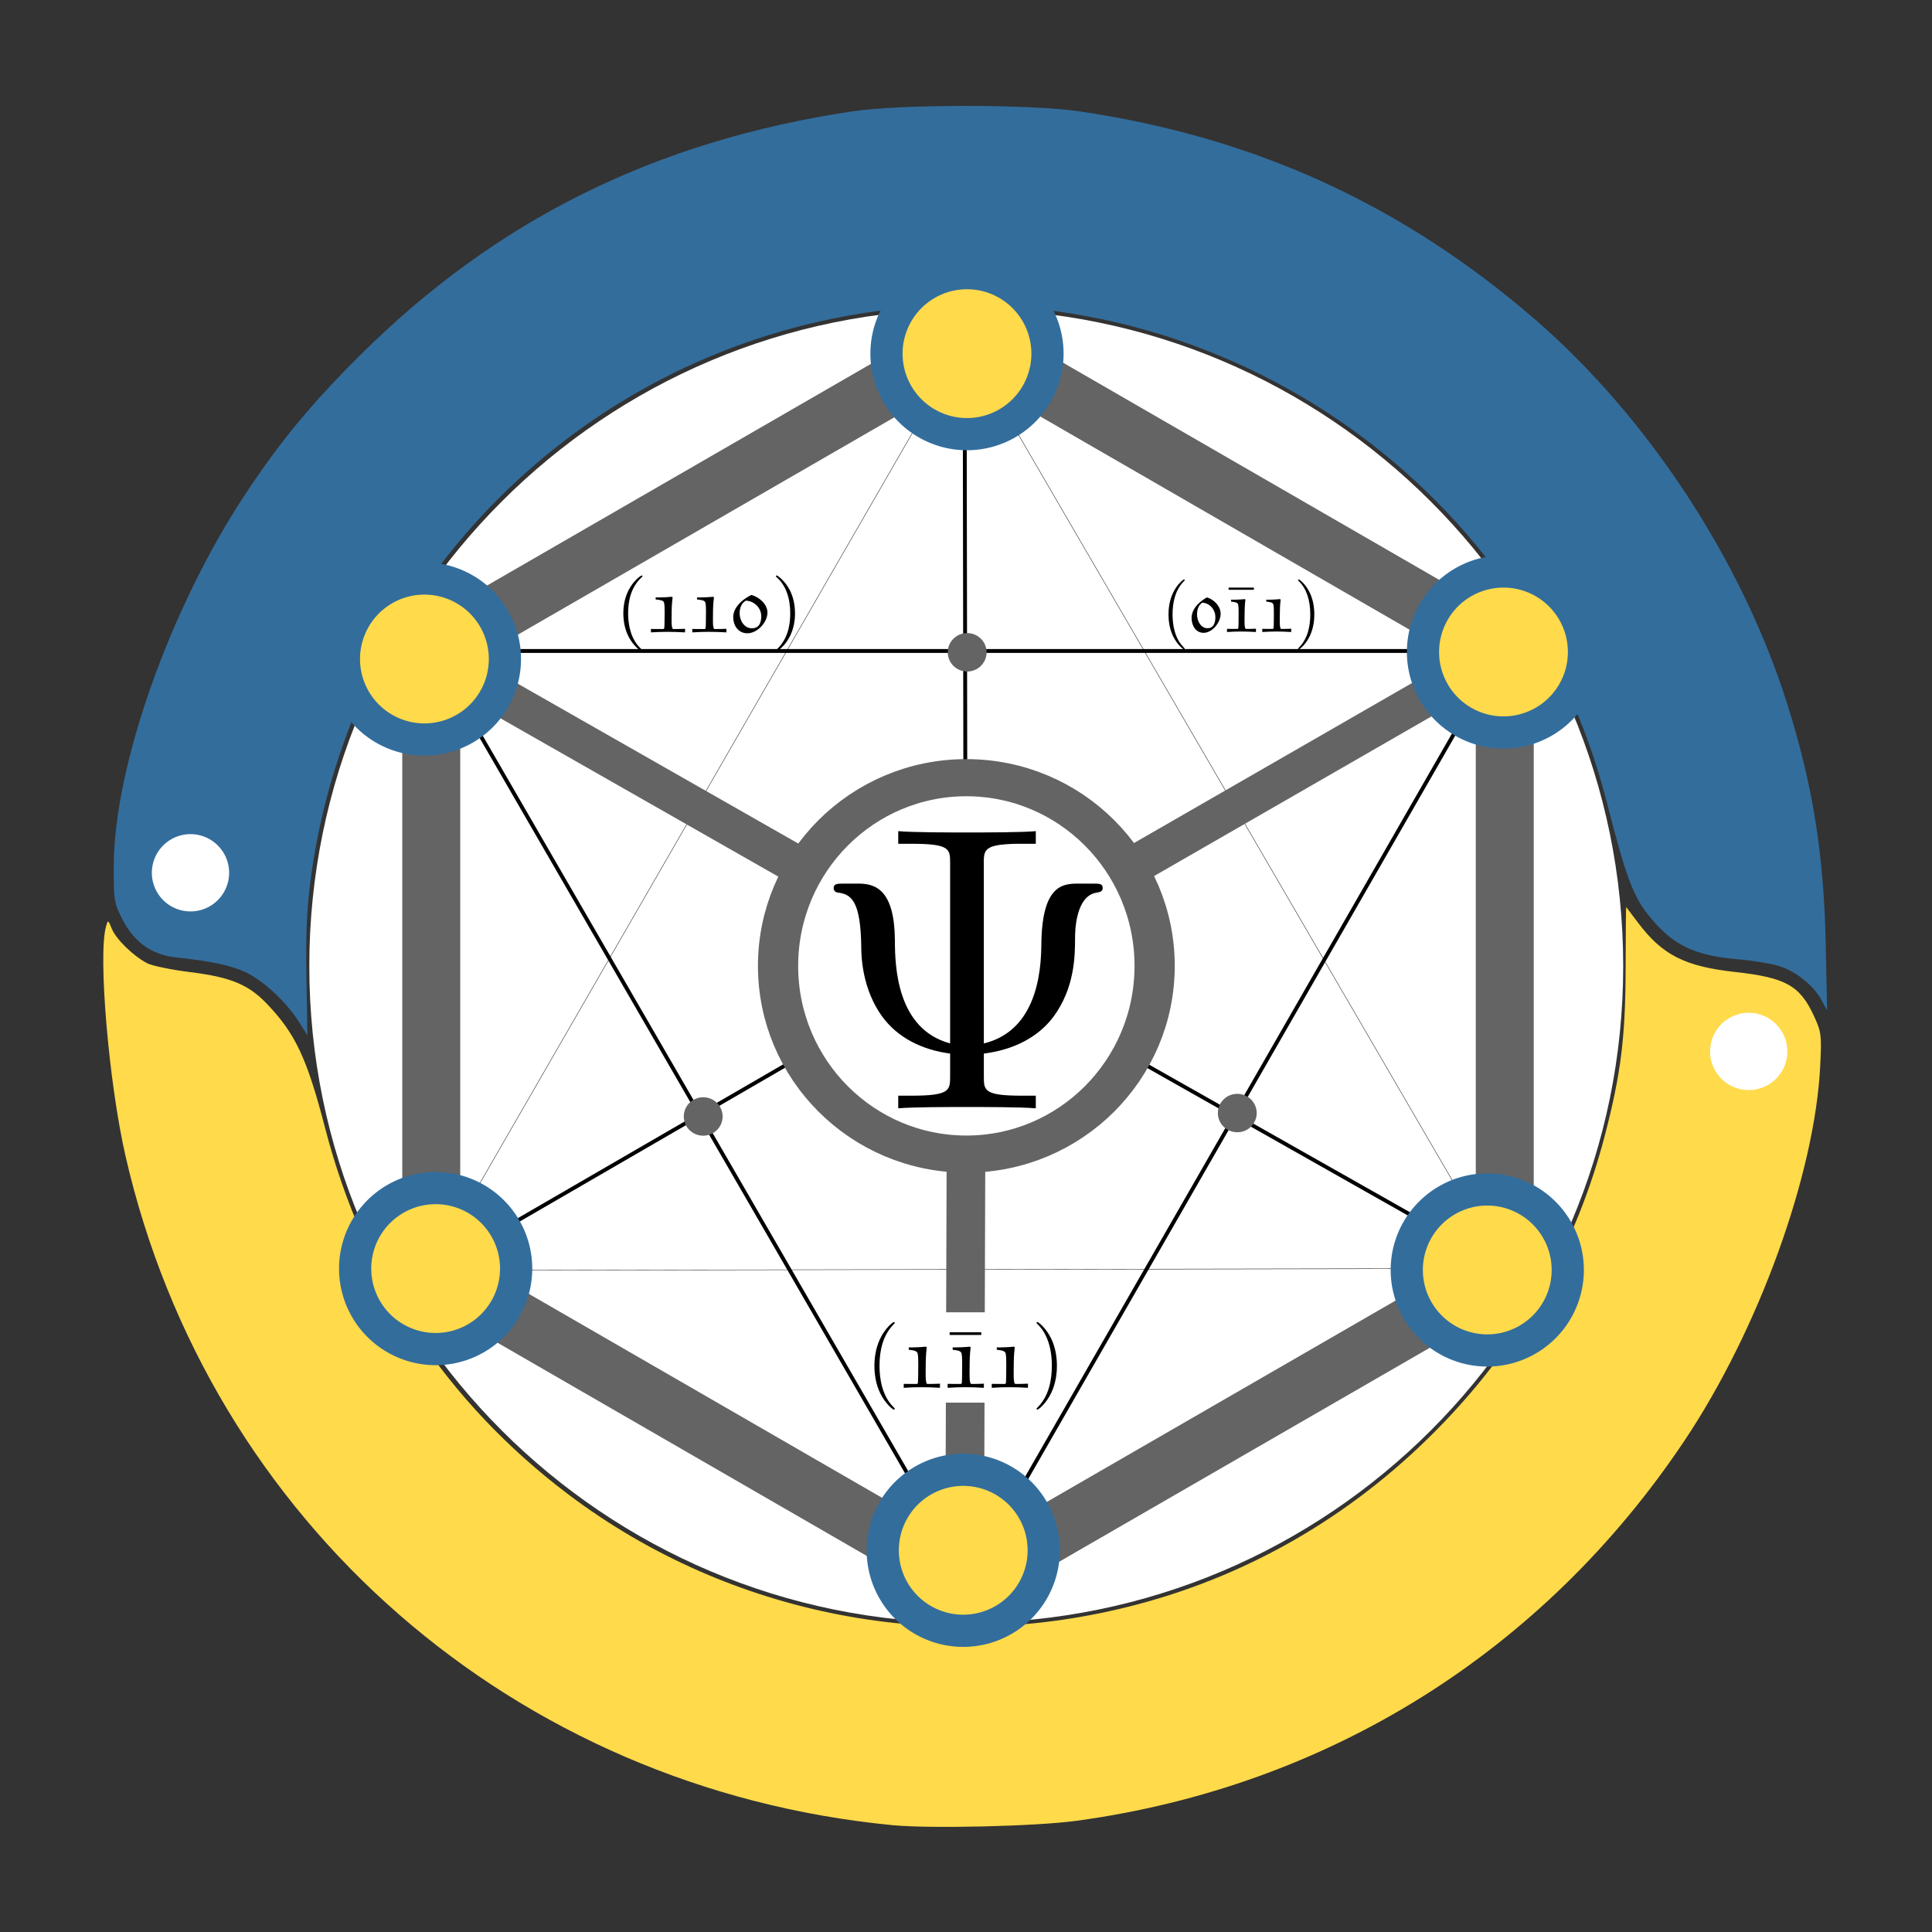 <?xml version="1.0" encoding="UTF-8" standalone="no"?>
<!-- Created with Inkscape (http://www.inkscape.org/) -->

<svg
   xmlns:dc="http://purl.org/dc/elements/1.1/"
   xmlns:cc="http://creativecommons.org/ns#"
   xmlns:rdf="http://www.w3.org/1999/02/22-rdf-syntax-ns#"
   xmlns:svg="http://www.w3.org/2000/svg"
   xmlns="http://www.w3.org/2000/svg"
   xmlns:xlink="http://www.w3.org/1999/xlink"
   xmlns:sodipodi="http://sodipodi.sourceforge.net/DTD/sodipodi-0.dtd"
   xmlns:inkscape="http://www.inkscape.org/namespaces/inkscape"
   sodipodi:docname="PyChemia4Icon.svg"
   inkscape:version="0.48.4 r9939"
   version="1.1"
   id="svg2"
   height="1000"
   width="1000">
  <rect width="100%" height="100%" fill="#333333" stroke="none"/>
  <sodipodi:namedview
     id="base"
     pagecolor="#ffffff"
     bordercolor="#666666"
     borderopacity="1.0"
     inkscape:pageopacity="0"
     inkscape:pageshadow="2"
     inkscape:zoom="0.845"
     inkscape:cx="500"
     inkscape:cy="500"
     inkscape:document-units="px"
     inkscape:current-layer="layer1"
     showgrid="false"
     inkscape:window-width="1920"
     inkscape:window-height="1025"
     inkscape:window-x="1917"
     inkscape:window-y="-3"
     inkscape:window-maximized="1"
     inkscape:snap-object-midpoints="false"
     inkscape:snap-center="false" />
  <defs
     id="defs4">
    <radialGradient
       r="29.037"
       fy="132.286"
       fx="61.519"
       cy="132.286"
       cx="61.519"
       gradientTransform="matrix(2.382716e-8,-0.296,1.437,4.683673e-7,-128.544,150.52)"
       gradientUnits="userSpaceOnUse"
       id="radialGradient1480"
       xlink:href="#linearGradient2795"
       inkscape:collect="always" />
    <linearGradient
       y2="114.398"
       x2="135.665"
       y1="20.604"
       x1="26.649"
       gradientTransform="matrix(0.563,0,0,0.568,-9.4,-5.305)"
       gradientUnits="userSpaceOnUse"
       id="linearGradient1478"
       xlink:href="#linearGradient4689"
       inkscape:collect="always" />
    <linearGradient
       y2="137.273"
       x2="112.031"
       y1="192.352"
       x1="150.961"
       gradientTransform="matrix(0.563,0,0,0.568,-9.4,-5.305)"
       gradientUnits="userSpaceOnUse"
       id="linearGradient1475"
       xlink:href="#linearGradient4671"
       inkscape:collect="always" />
    <radialGradient
       gradientUnits="userSpaceOnUse"
       gradientTransform="matrix(1,0,0,0.178,0,108.743)"
       r="29.037"
       fy="132.286"
       fx="61.519"
       cy="132.286"
       cx="61.519"
       id="radialGradient2801"
       xlink:href="#linearGradient2795"
       inkscape:collect="always" />
    <linearGradient
       y2="76.313"
       x2="26.67"
       y1="76.176"
       x1="172.942"
       gradientTransform="matrix(0.563,0,0,0.568,-11.597,-7.61)"
       gradientUnits="userSpaceOnUse"
       id="linearGradient2258"
       xlink:href="#linearGradient4689"
       inkscape:collect="always" />
    <linearGradient
       y2="144.757"
       x2="-65.309"
       y1="144.757"
       x1="224.24"
       gradientTransform="matrix(0.563,0,0,0.568,-11.597,-7.61)"
       gradientUnits="userSpaceOnUse"
       id="linearGradient2255"
       xlink:href="#linearGradient4671"
       inkscape:collect="always" />
    <linearGradient
       y2="144.757"
       x2="-65.309"
       y1="144.757"
       x1="224.24"
       gradientTransform="translate(100.27,99.611)"
       gradientUnits="userSpaceOnUse"
       id="linearGradient2250"
       xlink:href="#linearGradient4671"
       inkscape:collect="always" />
    <linearGradient
       y2="76.313"
       x2="26.67"
       y1="77.476"
       x1="172.942"
       gradientTransform="translate(100.27,99.611)"
       gradientUnits="userSpaceOnUse"
       id="linearGradient2248"
       xlink:href="#linearGradient4689"
       inkscape:collect="always" />
    <linearGradient
       y2="144.757"
       x2="-65.309"
       y1="144.757"
       x1="224.24"
       gradientTransform="translate(100.27,99.611)"
       gradientUnits="userSpaceOnUse"
       id="linearGradient2589"
       xlink:href="#linearGradient4671"
       inkscape:collect="always" />
    <linearGradient
       y2="76.313"
       x2="26.67"
       y1="77.476"
       x1="172.942"
       gradientTransform="translate(100.27,99.611)"
       gradientUnits="userSpaceOnUse"
       id="linearGradient2587"
       xlink:href="#linearGradient4689"
       inkscape:collect="always" />
    <linearGradient
       gradientTransform="translate(100.27,99.611)"
       gradientUnits="userSpaceOnUse"
       xlink:href="#linearGradient4689"
       id="linearGradient2990"
       y2="76.313"
       x2="26.67"
       y1="77.476"
       x1="172.942" />
    <linearGradient
       gradientTransform="translate(100.27,99.611)"
       gradientUnits="userSpaceOnUse"
       xlink:href="#linearGradient4671"
       id="linearGradient2987"
       y2="144.757"
       x2="-65.309"
       y1="144.757"
       x1="224.24" />
    <linearGradient
       id="linearGradient4689">
      <stop
         id="stop4691"
         offset="0"
         style="stop-color:#5a9fd4;stop-opacity:1;" />
      <stop
         id="stop4693"
         offset="1"
         style="stop-color:#306998;stop-opacity:1;" />
    </linearGradient>
    <linearGradient
       id="linearGradient4671">
      <stop
         id="stop4673"
         offset="0"
         style="stop-color:#ffd43b;stop-opacity:1;" />
      <stop
         id="stop4675"
         offset="1"
         style="stop-color:#ffe873;stop-opacity:1" />
    </linearGradient>
    <linearGradient
       id="linearGradient3236">
      <stop
         id="stop3244"
         offset="0"
         style="stop-color:#f4f4f4;stop-opacity:1" />
      <stop
         id="stop3240"
         offset="1"
         style="stop-color:white;stop-opacity:1" />
    </linearGradient>
    <linearGradient
       id="linearGradient3676">
      <stop
         id="stop3678"
         offset="0"
         style="stop-color:#b2b2b2;stop-opacity:0.5;" />
      <stop
         id="stop3680"
         offset="1"
         style="stop-color:#b3b3b3;stop-opacity:0;" />
    </linearGradient>
    <linearGradient
       id="linearGradient2787">
      <stop
         id="stop2789"
         offset="0"
         style="stop-color:#7f7f7f;stop-opacity:0.5;" />
      <stop
         id="stop2791"
         offset="1"
         style="stop-color:#7f7f7f;stop-opacity:0;" />
    </linearGradient>
    <linearGradient
       id="linearGradient2795">
      <stop
         id="stop2797"
         offset="0"
         style="stop-color:#b8b8b8;stop-opacity:0.498;" />
      <stop
         id="stop2799"
         offset="1"
         style="stop-color:#7f7f7f;stop-opacity:0;" />
    </linearGradient>
    <linearGradient
       inkscape:collect="always"
       xlink:href="#linearGradient4689"
       id="linearGradient5642"
       gradientUnits="userSpaceOnUse"
       gradientTransform="matrix(0.563,0,0,0.568,-9.4,-5.305)"
       x1="26.649"
       y1="20.604"
       x2="135.665"
       y2="114.398" />
    <linearGradient
       inkscape:collect="always"
       xlink:href="#linearGradient4671"
       id="linearGradient5644"
       gradientUnits="userSpaceOnUse"
       gradientTransform="matrix(0.563,0,0,0.568,-9.4,-5.305)"
       x1="150.961"
       y1="192.352"
       x2="112.031"
       y2="137.273" />
    <radialGradient
       inkscape:collect="always"
       xlink:href="#linearGradient2795"
       id="radialGradient5646"
       gradientUnits="userSpaceOnUse"
       gradientTransform="matrix(2.382716e-8,-0.296,1.437,4.683673e-7,-128.544,150.52)"
       cx="61.519"
       cy="132.286"
       fx="61.519"
       fy="132.286"
       r="29.037" />
  </defs>
  <g
     inkscape:label="Layer 1"
     inkscape:groupmode="layer"
     id="layer1"
     transform="translate(0,-52.362)"
     style="display:inline">
    <path
       sodipodi:type="arc"
       style="fill:none;stroke:none"
       id="ExternalCircle"
       sodipodi:cx="219.60486"
       sodipodi:cy="721.12463"
       sodipodi:rx="409.57446"
       sodipodi:ry="409.57446"
       d="m 629.179,721.125 c 0,226.202 -183.373,409.574 -409.574,409.574 -226.202,0 -409.574,-183.373 -409.574,-409.574 0,-226.202 183.373,-409.574 409.574,-409.574 226.202,0 409.574,183.373 409.574,409.574 z"
       transform="matrix(1.099,0,0,1.099,258.72,-239.938)" />
    <path
       sodipodi:type="arc"
       style="fill:#ffffff;fill-opacity:1;stroke:none"
       id="Internal Circle"
       sodipodi:cx="400.79233"
       sodipodi:cy="328.26749"
       sodipodi:rx="98.360725"
       sodipodi:ry="60.790272"
       d="m 499.153,328.267 c 0,33.574 -44.038,60.79 -98.361,60.79 -54.323,0 -98.361,-27.217 -98.361,-60.79 0,-33.574 44.038,-60.79 98.361,-60.79 54.323,0 98.361,27.217 98.361,60.79 z"
       transform="matrix(3.457,0,0,5.593,-885.404,-1283.638)" />
    <path
       style="fill:none;stroke:#000000;stroke-width:0.2;stroke-linecap:butt;stroke-linejoin:miter;stroke-miterlimit:4;stroke-opacity:1;stroke-dasharray:none"
       d="M 499.302,229.506 222.369,709.919 778.219,708.927 z"
       id="TriangleUp"
       inkscape:connector-curvature="0" />
    <path
       style="fill:none;stroke:#000000;stroke-width:2;stroke-linecap:butt;stroke-linejoin:miter;stroke-miterlimit:4;stroke-opacity:1;stroke-dasharray:none"
       d="m 499.302,232.514 0.993,637.212"
       id="Line1"
       inkscape:connector-curvature="0" />
    <path
       style="fill:none;stroke:#646464;stroke-width:20;stroke-linecap:butt;stroke-linejoin:miter;stroke-miterlimit:4;stroke-opacity:1;stroke-dasharray:none"
       d="m 500.294,551.105 -0.993,317.628"
       id="CubeLine1"
       inkscape:connector-curvature="0" />
    <path
       style="fill:none;stroke:#000000;stroke-width:2;stroke-linecap:butt;stroke-linejoin:miter;stroke-miterlimit:4;stroke-opacity:1;stroke-dasharray:none"
       d="M 223.362,709.919 778.219,388.321"
       id="Line3"
       inkscape:connector-curvature="0" />
    <path
       style="fill:none;stroke:#000000;stroke-width:2;stroke-linecap:butt;stroke-linejoin:miter;stroke-miterlimit:4;stroke-opacity:1;stroke-dasharray:none"
       d="M 500.294,551.105 779.211,708.927"
       id="Line4"
       inkscape:connector-curvature="0" />
    <path
       style="fill:none;stroke:none"
       d="m 55,492.362 c 0,0 -9.775,60 45,60 55.53,0 68.372,71.124 68.372,71.124"
       id="Sigmoid1"
       inkscape:connector-curvature="0"
       sodipodi:nodetypes="csc" />
    <path
       style="fill:none;stroke:none"
       d="m 833.431,484.992 c 0,0 6.778,67.944 66.569,67.37 52.03,-0.5 46.5,50 46.5,50"
       id="Sigmoid2"
       inkscape:connector-curvature="0"
       sodipodi:nodetypes="csc" />
    <g
       id="PythonLogo"
       transform="translate(-518.068,104.819)"
       style="stroke:none">
      <path
         d="m 184.613,61.929 c 0,-14.562 -4.152,-22.038 -12.457,-22.448 -3.304,-0.156 -6.531,0.37 -9.669,1.589 -2.505,0.897 -4.191,1.784 -5.078,2.68 l 0,34.758 c 5.312,3.334 10.03,4.883 14.143,4.64 8.704,-0.575 13.061,-7.642 13.061,-21.219 z m 10.244,0.604 c 0,7.398 -1.735,13.539 -5.224,18.422 -3.889,5.527 -9.279,8.373 -16.17,8.529 -5.195,0.166 -10.546,-1.462 -16.053,-4.874 l 0,31.59 -8.909,-3.178 0,-70.121 c 1.462,-1.793 3.343,-3.333 5.624,-4.64 5.302,-3.09 11.745,-4.679 19.328,-4.757 l 0.127,0.127 c 6.93,-0.088 12.272,2.758 16.024,8.529 3.499,5.293 5.254,12.077 5.254,20.371 z"
         style="fill:#646464;fill-opacity:1;stroke:none"
         id="path46"
         inkscape:connector-curvature="0" />
      <path
         d="m 249.305,83.266 c 0,9.923 -0.994,16.794 -2.983,20.615 -1.998,3.821 -5.8,6.872 -11.414,9.143 -4.552,1.793 -9.474,2.768 -14.757,2.934 l -1.472,-5.614 c 5.371,-0.731 9.153,-1.462 11.346,-2.193 4.318,-1.462 7.281,-3.704 8.909,-6.706 1.306,-2.447 1.949,-7.115 1.949,-14.026 l 0,-2.32 c -6.092,2.768 -12.476,4.143 -19.153,4.143 -4.386,0 -8.256,-1.374 -11.589,-4.143 -3.743,-3.012 -5.614,-6.833 -5.614,-11.463 l 0,-37.078 8.909,-3.051 0,37.322 c 0,3.987 1.287,7.057 3.86,9.211 2.573,2.154 5.907,3.187 9.991,3.109 4.084,-0.088 8.46,-1.667 13.11,-4.757 l 0,-43.54 8.909,0 0,48.414 z"
         style="fill:#646464;fill-opacity:1;stroke:none"
         id="path48"
         inkscape:connector-curvature="0" />
      <path
         d="m 284.082,88.997 c -1.062,0.088 -2.037,0.127 -2.934,0.127 -5.039,0 -8.967,-1.199 -11.774,-3.606 -2.797,-2.408 -4.201,-5.731 -4.201,-9.971 l 0,-35.09 -6.102,0 0,-5.605 6.102,0 0,-14.884 8.899,-3.168 0,18.052 10.01,0 0,5.605 -10.01,0 0,34.846 c 0,3.343 0.897,5.712 2.69,7.096 1.54,1.14 3.987,1.793 7.32,1.959 l 0,4.64 z"
         style="fill:#646464;fill-opacity:1;stroke:none"
         id="path50"
         inkscape:connector-curvature="0" />
      <path
         d="m 338.023,88.266 -8.909,0 0,-34.388 c 0,-3.499 -0.819,-6.511 -2.447,-9.026 -1.881,-2.846 -4.493,-4.269 -7.846,-4.269 -4.084,0 -9.192,2.154 -15.322,6.462 l 0,41.22 -8.909,0 0,-82.197 8.909,-2.807 0,37.439 c 5.692,-4.143 11.911,-6.219 18.666,-6.219 4.718,0 8.538,1.589 11.463,4.757 2.934,3.168 4.396,7.115 4.396,11.833 l 0,37.195 0,0 z"
         style="fill:#646464;fill-opacity:1;stroke:none"
         id="path52"
         inkscape:connector-curvature="0" />
      <path
         d="m 385.374,60.526 c 0,-5.595 -1.062,-10.215 -3.178,-13.87 -2.515,-4.454 -6.423,-6.803 -11.706,-7.047 -9.767,0.565 -14.64,7.564 -14.64,20.976 0,6.15 1.014,11.287 3.061,15.41 2.612,5.254 6.531,7.846 11.755,7.759 9.806,-0.078 14.708,-7.817 14.708,-23.227 z m 9.757,0.058 c 0,7.963 -2.037,14.591 -6.102,19.884 -4.474,5.926 -10.654,8.899 -18.539,8.899 -7.817,0 -13.909,-2.973 -18.305,-8.899 -3.987,-5.293 -5.975,-11.921 -5.975,-19.884 0,-7.486 2.154,-13.782 6.462,-18.909 4.552,-5.439 10.537,-8.168 17.935,-8.168 7.398,0 13.422,2.729 18.061,8.168 4.308,5.127 6.462,11.424 6.462,18.909 z"
         style="fill:#646464;fill-opacity:1;stroke:none"
         id="path54"
         inkscape:connector-curvature="0" />
      <path
         d="m 446.206,88.266 -8.909,0 0,-36.337 c 0,-3.987 -1.199,-7.096 -3.597,-9.338 -2.398,-2.232 -5.595,-3.314 -9.581,-3.226 -4.23,0.078 -8.256,1.462 -12.077,4.143 l 0,44.759 -8.909,0 0,-45.86 c 5.127,-3.733 9.845,-6.17 14.153,-7.31 4.065,-1.062 7.651,-1.589 10.741,-1.589 2.115,0 4.104,0.205 5.975,0.614 3.499,0.809 6.345,2.31 8.538,4.513 2.447,2.437 3.665,5.361 3.665,8.782 l 0,40.85 z"
         style="fill:#646464;fill-opacity:1;stroke:none"
         id="path56"
         inkscape:connector-curvature="0" />
      <path
         id="path1948"
         d="m 60.51,6.398 c -4.584,0.021 -8.961,0.412 -12.812,1.094 C 36.351,9.496 34.291,13.692 34.291,21.429 l 0,10.219 26.812,0 0,3.406 -26.812,0 -10.062,0 c -7.792,0 -14.616,4.684 -16.75,13.594 -2.462,10.213 -2.571,16.586 0,27.25 1.906,7.938 6.458,13.594 14.25,13.594 l 9.219,0 0,-12.25 c 0,-8.85 7.657,-16.656 16.75,-16.656 l 26.781,0 c 7.455,0 13.406,-6.138 13.406,-13.625 l 0,-25.531 c 0,-7.266 -6.13,-12.725 -13.406,-13.938 -4.606,-0.767 -9.385,-1.115 -13.969,-1.094 z m -14.5,8.219 c 2.77,0 5.031,2.299 5.031,5.125 -2e-6,2.816 -2.262,5.094 -5.031,5.094 -2.779,-1e-6 -5.031,-2.277 -5.031,-5.094 -1e-6,-2.826 2.252,-5.125 5.031,-5.125 z"
         style="fill:url(#linearGradient5642);fill-opacity:1;stroke:none"
         inkscape:connector-curvature="0" />
      <path
         id="path1950"
         d="m 91.229,35.054 0,11.906 c 0,9.231 -7.826,17 -16.75,17 l -26.781,0 c -7.336,0 -13.406,6.278 -13.406,13.625 l 0,25.531 c 0,7.266 6.319,11.54 13.406,13.625 8.487,2.496 16.626,2.947 26.781,0 6.75,-1.954 13.406,-5.888 13.406,-13.625 l 0,-10.219 -26.781,0 0,-3.406 26.781,0 13.406,0 c 7.792,0 10.696,-5.435 13.406,-13.594 2.799,-8.399 2.68,-16.476 0,-27.25 -1.926,-7.757 -5.604,-13.594 -13.406,-13.594 l -10.063,0 z m -15.062,64.656 c 2.779,3e-6 5.031,2.277 5.031,5.094 -2e-6,2.826 -2.252,5.125 -5.031,5.125 -2.77,0 -5.031,-2.299 -5.031,-5.125 2e-6,-2.816 2.262,-5.094 5.031,-5.094 z"
         style="fill:url(#linearGradient5644);fill-opacity:1;stroke:none"
         inkscape:connector-curvature="0" />
      <path
         sodipodi:nodetypes="ccccccccccccccccccccccc"
         id="text3004"
         style="font-size:15.164px;font-style:normal;font-weight:normal;line-height:125%;fill:#646464;fill-opacity:1;stroke:none;font-family:Bitstream Vera Sans"
         d="m 463.554,26.909 1.562,0 0,-9.796 3.7,0 0,-1.168 -8.962,0 0,1.168 3.7,0 0,9.796 m 6.647,0 1.334,0 0,-8.947 2.896,8.946 1.486,0 3.018,-8.916 0,8.917 1.456,0 0,-10.964 -1.926,0 -3.298,9.393 -2.813,-9.393 -2.153,0 0,10.964"
         inkscape:connector-curvature="0" />
      <path
         transform="matrix(0.734,0,0,0.81,16.25,27.009)"
         d="m 110.467,132.286 c 0,4.753 -21.915,8.607 -48.948,8.607 -27.033,0 -48.948,-3.853 -48.948,-8.607 0,-4.753 21.915,-8.607 48.948,-8.607 27.033,0 48.948,3.853 48.948,8.607 z"
         sodipodi:ry="8.6066771"
         sodipodi:rx="48.948284"
         sodipodi:cy="132.28575"
         sodipodi:cx="61.518883"
         id="path1894"
         style="opacity:0.444;fill:url(#radialGradient5646);fill-opacity:1;fill-rule:nonzero;stroke:none"
         sodipodi:type="arc" />
    </g>
    <path
       style="fill:#336d9c;fill-opacity:1;stroke:none"
       d="m 154.71,528.884 c -6.413,-10.151 -18.349,-21.294 -27.39,-25.571 -7.606,-3.598 -17.845,-5.793 -36.201,-7.76 -12.485,-1.338 -21.736,-7.886 -27.711,-19.614 -4.407,-8.651 -4.59,-9.789 -4.515,-28.116 0.211,-51.489 29.115,-133.043 68.046,-192 17.904,-27.114 34.149,-46.782 59.347,-71.855 70.588,-70.238 152.808,-110.995 254.858,-126.336 24.965,-3.753 92.272,-3.746 117.671,0.012 90.601,13.406 166.782,48.163 235.389,107.393 58.469,50.478 107.354,124.887 130.801,199.096 13.277,42.021 19.045,77.97 19.998,124.62 l 0.698,34.195 -3.058,-5.559 c -4.045,-7.355 -12.785,-14.387 -21.46,-17.269 -3.866,-1.284 -13.913,-2.933 -22.325,-3.663 -19.943,-1.732 -31.023,-6.506 -41.365,-17.821 C 845.839,465.885 842.816,458.44 831.571,414.798 786.027,238.031 609.648,128.166 430.559,165.012 287.575,194.429 179.054,311.701 160.593,456.748 c -1.81,14.223 -2.369,28.078 -1.995,49.44 0.286,16.324 0.52,29.678 0.52,29.676 0,-0.002 -1.984,-3.143 -4.408,-6.981 l 0,0 z"
       id="BlueSnake"
       inkscape:connector-curvature="0"
       transform="translate(0,52.362)" />
    <path
       style="fill:#ffda4b;fill-opacity:1;stroke:none"
       d="M 461.902,944.696 C 266.337,925.827 108.325,787.898 64.926,598.176 56.327,560.584 50.707,494.528 54.844,479.682 c 1.044,-3.747 1.049,-3.746 3.066,1.123 2.247,5.426 11.168,14.096 18.294,17.781 2.559,1.323 12.648,3.398 22.42,4.61 20.689,2.566 29.913,6.373 39.411,16.262 14.806,15.416 20.883,28.335 30.156,64.105 20.224,78.016 63.145,142.648 126.287,190.17 83.409,62.776 191.883,83.727 293.973,56.78 60.498,-15.969 114.434,-47.957 158.815,-94.187 40.813,-42.514 68.779,-92.382 83.442,-148.788 8.321,-32.01 10.65,-50.88 10.721,-86.878 0.034,-17.274 0.165,-31.293 0.29,-31.155 0.126,0.138 2.861,3.752 6.079,8.03 12.62,16.778 24.231,22.681 50.29,25.567 26.344,2.918 33.591,7.004 40.958,23.096 3.672,8.021 3.863,9.595 3.092,25.447 -2.725,56.015 -31.827,136.468 -70.101,193.801 -73.027,109.389 -184.612,179.226 -314.741,196.985 -21.015,2.868 -75.694,4.167 -95.393,2.266 z"
       id="YellowSnake"
       inkscape:connector-curvature="0"
       transform="translate(0,52.362)" />
    <path
       sodipodi:type="arc"
       style="fill:#ffffff;fill-opacity:1;stroke:none"
       id="EyeBlue"
       sodipodi:cx="91.18541"
       sodipodi:cy="439.20972"
       sodipodi:rx="13.677812"
       sodipodi:ry="13.677812"
       d="m 104.863,439.21 a 13.678,13.678 0 1 1 -27.356,0 13.678,13.678 0 1 1 27.356,0 z"
       transform="matrix(1.462,0,0,1.462,-34.714,-138.012)" />
    <path
       sodipodi:type="arc"
       style="fill:#ffffff;fill-opacity:1;stroke:none;display:inline"
       id="EyeYellow"
       sodipodi:cx="91.18541"
       sodipodi:cy="439.20972"
       sodipodi:rx="13.677812"
       sodipodi:ry="13.677812"
       d="m 104.863,439.21 a 13.678,13.678 0 1 1 -27.356,0 13.678,13.678 0 1 1 27.356,0 z"
       transform="matrix(1.462,0,0,1.462,771.823,-45.541)" />
    <path
       sodipodi:type="star"
       style="fill:none;stroke:#646464;stroke-width:37.417;stroke-miterlimit:4;stroke-opacity:1;stroke-dasharray:none"
       id="Hexagon"
       sodipodi:sides="6"
       sodipodi:cx="714.28571"
       sodipodi:cy="275.07599"
       sodipodi:r1="400.00797"
       sodipodi:r2="346.41705"
       sodipodi:arg1="2.6179939"
       sodipodi:arg2="3.1415927"
       inkscape:flatsided="true"
       inkscape:rounded="0"
       inkscape:randomized="0"
       d="m 367.869,475.08 10e-6,-400.008 346.417,-200.004 346.417,200.004 0,400.008 -346.417,200.004 z"
       transform="matrix(0.802,0,0,-0.802,-71.817,770.434)" />
    <path
       style="fill:none;stroke:#000000;stroke-width:2;stroke-linecap:butt;stroke-linejoin:miter;stroke-miterlimit:4;stroke-opacity:1;stroke-dasharray:none"
       d="M 223.362,389.313 501.287,869.726 777.226,389.313 z"
       id="TriangleDown"
       inkscape:connector-curvature="0" />
    <path
       style="fill:none;stroke:#646464;stroke-width:20;stroke-linecap:butt;stroke-linejoin:miter;stroke-miterlimit:4;stroke-opacity:1;stroke-dasharray:none"
       d="m 223.362,392.306 276.932,157.822 275.94,-158.814 0,0"
       id="CubeLine2"
       inkscape:connector-curvature="0" />
    <path
       sodipodi:type="arc"
       style="fill:#ffffff;fill-opacity:1;stroke:#646464;stroke-width:19.435;stroke-miterlimit:4;stroke-opacity:1;stroke-dasharray:none"
       id="CirclePsi"
       sodipodi:cx="486"
       sodipodi:cy="500.5"
       sodipodi:rx="91"
       sodipodi:ry="98.5"
       d="m 577,500.5 c 0,54.4 -40.742,98.5 -91,98.5 -50.258,0 -91,-44.1 -91,-98.5 0,-54.4 40.742,-98.5 91,-98.5 50.258,0 91,44.1 91,98.5 z"
       transform="matrix(1.071,0,0,0.989,-20.326,57.313)" />
    <path
       sodipodi:type="arc"
       style="fill:#646464;fill-opacity:1;stroke:#646464;stroke-width:5;stroke-miterlimit:4;stroke-opacity:1;stroke-dasharray:none"
       id="FCC1"
       sodipodi:cx="344.42813"
       sodipodi:cy="593.03882"
       sodipodi:rx="13.896236"
       sodipodi:ry="14.888824"
       d="m 358.324,593.039 c 0,8.223 -6.222,14.889 -13.896,14.889 -7.675,0 -13.896,-6.666 -13.896,-14.889 0,-8.223 6.222,-14.889 13.896,-14.889 7.675,0 13.896,6.666 13.896,14.889 z"
       transform="matrix(0.613,0,0,0.572,152.843,291.029)" />
    <path
       sodipodi:type="arc"
       style="fill:#646464;fill-opacity:1;stroke:#646464;stroke-width:5;stroke-miterlimit:4;stroke-opacity:1;stroke-dasharray:none;display:inline"
       id="FCC2"
       sodipodi:cx="344.42813"
       sodipodi:cy="593.03882"
       sodipodi:rx="13.896236"
       sodipodi:ry="14.888824"
       d="m 358.324,593.039 c 0,8.223 -6.222,14.889 -13.896,14.889 -7.675,0 -13.896,-6.666 -13.896,-14.889 0,-8.223 6.222,-14.889 13.896,-14.889 7.675,0 13.896,6.666 13.896,14.889 z"
       transform="matrix(0.613,0,0,0.572,289.47,50.774)" />
    <path
       sodipodi:type="arc"
       style="fill:#646464;fill-opacity:1;stroke:#646464;stroke-width:5;stroke-miterlimit:4;stroke-opacity:1;stroke-dasharray:none;display:inline"
       id="FCC3"
       sodipodi:cx="344.42813"
       sodipodi:cy="593.03882"
       sodipodi:rx="13.896236"
       sodipodi:ry="14.888824"
       d="m 358.324,593.039 c 0,8.223 -6.222,14.889 -13.896,14.889 -7.675,0 -13.896,-6.666 -13.896,-14.889 0,-8.223 6.222,-14.889 13.896,-14.889 7.675,0 13.896,6.666 13.896,14.889 z"
       transform="matrix(0.613,0,0,0.572,429.284,289.254)" />
    <g
       id="Psi"
       transform="matrix(2.95,0,0,2.95,-763.256,125.886)">
      <g
         word-spacing="normal"
         letter-spacing="normal"
         font-size-adjust="none"
         font-stretch="normal"
         font-weight="normal"
         font-variant="normal"
         font-style="normal"
         stroke-miterlimit="10.433"
         xml:space="preserve"
         transform="matrix(1.429,0,0,-1.429,-250,750)"
         id="g4119"
         style="font-style:normal;font-variant:normal;font-weight:normal;font-stretch:normal;letter-spacing:normal;word-spacing:normal;text-anchor:start;fill:none;stroke:#000000;stroke-linecap:butt;stroke-linejoin:miter;stroke-miterlimit:10.433;stroke-opacity:1;stroke-dasharray:none;stroke-dashoffset:0"><path
           id="path4121"
           d="m 476.8,436.29 0,0.16 0,0.15 0,0.14 0.01,0.14 0.01,0.13 0.01,0.13 0.02,0.12 0.02,0.12 0.04,0.11 0.04,0.11 0.04,0.1 0.06,0.09 0.07,0.09 0.08,0.09 0.09,0.08 0.1,0.07 0.12,0.07 0.06,0.03 0.07,0.04 0.07,0.03 0.08,0.03 0.08,0.03 0.08,0.02 0.09,0.03 0.09,0.02 0.1,0.03 0.1,0.02 0.11,0.02 0.11,0.02 0.12,0.02 0.12,0.02 0.13,0.01 0.13,0.02 0.14,0.01 0.14,0.02 0.15,0.01 0.16,0.01 0.16,0.01 0.16,0.01 0.17,0.01 0.18,0.01 0.19,0 0.19,0.01 0.2,0 0.2,0 0.21,0 0.22,0 h 1.66 v 1.55 c -1.8,-0.16 -6.38,-0.16 -8.43,-0.16 -2.04,0 -6.67,0 -8.46,0.16 v -1.55 h 1.64 c 4.73,0 4.73,-0.65 4.73,-2.39 v -22.12 c -6.53,1.75 -6.78,9.42 -6.78,12.65 -0.05,6.04 -2.24,6.97 -4.44,6.97 h -1.84 c -0.74,0 -1.24,0 -1.24,-0.54 0,-0.25 0.14,-0.49 0.44,-0.55 1.66,-0.19 2.89,-0.89 2.95,-6.77 0,-1.15 0.14,-5.09 2.54,-8.42 1.95,-2.69 4.98,-4.14 8.37,-4.59 v -2.78 c 0,-1.71 0,-2.39 -4.73,-2.39 h -1.64 v -1.55 c 1.79,0.16 6.37,0.16 8.42,0.16 2.03,0 6.67,0 8.47,-0.16 v 1.55 h -1.66 c -4.72,0 -4.72,0.64 -4.72,2.39 v 2.78 c 3.58,0.45 6.63,1.95 8.56,4.54 2.6,3.54 2.64,7.47 2.64,9.66 0,0.8 0.05,5.24 2.74,5.58 0.3,0.06 0.65,0.11 0.65,0.55 0,0.54 -0.4,0.54 -1.2,0.54 h -1.89 c -1.94,0 -4.39,-0.34 -4.44,-7.56 -0.04,-5.48 -1.68,-10.77 -7.06,-12.06 z"
           inkscape:connector-curvature="0"
           style="fill:#000000;stroke-width:0" /></g>    </g>
    <rect
       style="fill:#ffffff;fill-opacity:1;stroke:none"
       id="Rectangle for 111"
       width="100"
       height="46.753"
       x="452"
       y="731.609" />
    <g
       id="111"
       transform="matrix(0.637,0,0,0.637,192.703,662.649)"
       style="fill:#000000;fill-opacity:1;stroke:none">
      <g
         id="g5353"
         transform="matrix(1.429,0,0,-1.429,-250,750)"
         xml:space="preserve"
         stroke-miterlimit="10.433"
         font-style="normal"
         font-variant="normal"
         font-weight="normal"
         font-stretch="normal"
         font-size-adjust="none"
         letter-spacing="normal"
         word-spacing="normal"
         style="font-style:normal;font-variant:normal;font-weight:normal;font-stretch:normal;letter-spacing:normal;word-spacing:normal;text-anchor:start;fill:#000000;fill-opacity:1;stroke:none"><path
           d="m 472,394.25 0,0.02 0,0.03 0,0.01 0,0.02 0,0.01 -0.01,0.02 0,0.01 -0.01,0.02 -0.01,0.02 -0.01,0.02 -0.01,0.02 -0.02,0.03 -0.01,0.02 -0.02,0.03 -0.02,0.03 -0.03,0.03 -0.02,0.03 -0.03,0.04 -0.02,0.02 -0.01,0.02 -0.02,0.02 -0.02,0.02 -0.02,0.02 -0.02,0.03 -0.02,0.02 -0.02,0.02 -0.02,0.03 -0.03,0.02 -0.02,0.03 -0.03,0.03 -0.03,0.03 -0.02,0.03 -0.03,0.03 -0.03,0.03 -0.03,0.03 -0.03,0.03 -0.04,0.04 -0.03,0.03 -0.04,0.04 -0.03,0.03 -0.04,0.04 -0.04,0.04 c -6.22,6.28 -7.81,15.69 -7.81,23.31 0,8.67 1.89,17.35 8.01,23.56 0.64,0.61 0.64,0.71 0.64,0.86 0,0.35 -0.18,0.49 -0.48,0.49 -0.5,0 -4.98,-3.38 -7.92,-9.7 -2.55,-5.49 -3.14,-11.02 -3.14,-15.21 0,-3.89 0.54,-9.9 3.28,-15.54 2.98,-6.13 7.28,-9.36 7.78,-9.36 0.3,0 0.48,0.14 0.48,0.5 z"
           id="path5355"
           inkscape:connector-curvature="0"
           style="fill:#000000;fill-opacity:1;stroke:none" /><path
           d="m 489.73,429.56 -1.22,-0.12 -1.21,-0.09 -1.22,-0.08 -1.21,-0.06 -1.22,-0.04 -1.23,-0.03 -1.23,-0.01 -1.23,-0.01 0.06,-1.34 c 2.39,-0.3 4.63,-0.46 5.03,-2.1 0.35,-1.45 0.35,-4.34 0.35,-6.53 0,-5.48 -0.1,-10.36 -0.3,-10.51 -0.2,-0.25 -0.5,-0.3 -0.8,-0.3 -2.39,0 -4.78,0 -7.17,0.05 v -2.24 c 3.49,0.25 6.88,0.35 10.27,0.35 3.44,0 6.87,-0.14 10.31,-0.35 l 0.05,2.35 c -2.39,-0.11 -4.74,-0.16 -7.13,-0.16 -1.34,0 -1,6.58 -1,9.27 0,3.89 0.1,7.71 0.6,11.56 z"
           id="path5357"
           inkscape:connector-curvature="0"
           style="fill:#000000;fill-opacity:1;stroke:none" /><polygon
           points="503.24,437.75 503.24,436.2 521.22,436.2 521.22,437.75 "
           id="polygon5359"
           style="fill:#000000;fill-opacity:1;stroke:none" /><path
           d="m 514.69,429.56 -1.21,-0.12 -1.22,-0.09 -1.21,-0.08 -1.22,-0.06 -1.22,-0.04 -1.22,-0.03 -1.23,-0.01 -1.23,-0.01 0.06,-1.34 c 2.39,-0.3 4.62,-0.46 5.03,-2.1 0.34,-1.45 0.34,-4.34 0.34,-6.53 0,-5.48 -0.09,-10.36 -0.29,-10.51 -0.21,-0.25 -0.5,-0.3 -0.8,-0.3 -2.39,0 -4.78,0 -7.17,0.05 v -2.24 c 3.48,0.25 6.87,0.35 10.26,0.35 3.44,0 6.88,-0.14 10.32,-0.35 l 0.04,2.35 c -2.39,-0.11 -4.73,-0.16 -7.12,-0.16 -1.35,0 -1,6.58 -1,9.27 0,3.89 0.09,7.71 0.59,11.56 z"
           id="path5361"
           inkscape:connector-curvature="0"
           style="fill:#000000;fill-opacity:1;stroke:none" /><path
           d="m 539.77,429.56 -1.21,-0.12 -1.22,-0.09 -1.21,-0.08 -1.22,-0.06 -1.22,-0.04 -1.22,-0.03 -1.23,-0.01 -1.24,-0.01 0.07,-1.34 c 2.39,-0.3 4.62,-0.46 5.03,-2.1 0.34,-1.45 0.34,-4.34 0.34,-6.53 0,-5.48 -0.09,-10.36 -0.29,-10.51 -0.21,-0.25 -0.5,-0.3 -0.8,-0.3 -2.39,0 -4.78,0 -7.17,0.05 v -2.24 c 3.48,0.25 6.87,0.35 10.26,0.35 3.44,0 6.88,-0.14 10.31,-0.35 l 0.05,2.35 c -2.39,-0.11 -4.73,-0.16 -7.12,-0.16 -1.35,0 -1,6.58 -1,9.27 0,3.89 0.09,7.71 0.59,11.56 z"
           id="path5363"
           inkscape:connector-curvature="0"
           style="fill:#000000;fill-opacity:1;stroke:none" /><path
           d="m 564.23,418.65 0,0.37 -0.01,0.39 -0.01,0.39 -0.01,0.41 -0.04,0.84 -0.06,0.88 -0.08,0.92 -0.11,0.95 -0.13,0.97 -0.17,1.01 -0.19,1.02 -0.23,1.03 -0.27,1.05 -0.31,1.06 -0.35,1.07 -0.39,1.07 -0.21,0.53 -0.23,0.53 -0.23,0.53 -0.25,0.53 c -2.99,6.12 -7.27,9.36 -7.77,9.36 -0.3,0 -0.5,-0.19 -0.5,-0.49 0,-0.15 0,-0.25 0.94,-1.15 4.89,-4.92 7.73,-12.85 7.73,-23.27 0,-8.51 -1.84,-17.28 -8.03,-23.56 -0.64,-0.59 -0.64,-0.7 -0.64,-0.84 0,-0.3 0.2,-0.5 0.5,-0.5 0.5,0 4.97,3.39 7.92,9.71 2.53,5.47 3.13,11 3.13,15.19 z"
           id="path5365"
           inkscape:connector-curvature="0"
           style="fill:#000000;fill-opacity:1;stroke:none" /></g>    </g>
    <g
       id="011"
       transform="matrix(0.509,0,0,0.509,397.144,293.151)">
      <g
         word-spacing="normal"
         letter-spacing="normal"
         font-size-adjust="none"
         font-stretch="normal"
         font-weight="normal"
         font-variant="normal"
         font-style="normal"
         stroke-miterlimit="10.433"
         xml:space="preserve"
         transform="matrix(1.429,0,0,-1.429,-250,750)"
         id="g5537"
         style="font-style:normal;font-variant:normal;font-weight:normal;font-stretch:normal;letter-spacing:normal;word-spacing:normal;text-anchor:start;fill:none;stroke:#000000;stroke-linecap:butt;stroke-linejoin:miter;stroke-miterlimit:10.433;stroke-opacity:1;stroke-dasharray:none;stroke-dashoffset:0"><path
           id="path5539"
           d="m 472,394.25 0,0.02 0,0.03 0,0.01 0,0.02 0,0.01 -0.01,0.02 0,0.01 -0.01,0.02 -0.01,0.02 -0.01,0.02 -0.01,0.02 -0.02,0.03 -0.01,0.02 -0.02,0.03 -0.02,0.03 -0.03,0.03 -0.02,0.03 -0.03,0.04 -0.02,0.02 -0.01,0.02 -0.02,0.02 -0.02,0.02 -0.02,0.02 -0.02,0.03 -0.02,0.02 -0.02,0.02 -0.02,0.03 -0.03,0.02 -0.02,0.03 -0.03,0.03 -0.03,0.03 -0.02,0.03 -0.03,0.03 -0.03,0.03 -0.03,0.03 -0.03,0.03 -0.04,0.04 -0.03,0.03 -0.04,0.04 -0.03,0.03 -0.04,0.04 -0.04,0.04 c -6.22,6.28 -7.81,15.69 -7.81,23.31 0,8.67 1.89,17.35 8.01,23.56 0.64,0.61 0.64,0.71 0.64,0.86 0,0.35 -0.18,0.49 -0.48,0.49 -0.5,0 -4.98,-3.38 -7.92,-9.7 -2.55,-5.49 -3.14,-11.02 -3.14,-15.21 0,-3.89 0.54,-9.9 3.28,-15.54 2.98,-6.13 7.28,-9.36 7.78,-9.36 0.3,0 0.48,0.14 0.48,0.5 z"
           inkscape:connector-curvature="0"
           style="fill:#000000;stroke-width:0" /><path
           id="path5541"
           d="m 487.84,430.76 -1.05,-0.59 -1.03,-0.65 -1.01,-0.69 -0.49,-0.36 -0.49,-0.37 -0.48,-0.39 -0.47,-0.39 -0.45,-0.41 -0.45,-0.42 -0.43,-0.43 -0.43,-0.43 -0.4,-0.45 -0.39,-0.46 -0.38,-0.47 -0.35,-0.48 -0.34,-0.49 -0.32,-0.5 -0.3,-0.51 -0.28,-0.52 -0.26,-0.53 -0.23,-0.54 -0.21,-0.54 -0.18,-0.56 -0.16,-0.57 -0.14,-0.57 -0.1,-0.58 -0.08,-0.59 -0.04,-0.6 -0.02,-0.61 c 0,-5.08 2.83,-10.5 8.57,-10.5 l 2.75,3.28 c -4.85,0 -7.44,5.37 -7.44,9.77 0,3.18 0.9,6.67 3.79,8.42 h 0 c 5.63,-0.41 9.27,-5.24 9.27,-10.27 0,-3.53 -0.91,-7.92 -5.62,-7.92 l -2.75,-3.28 c 5.98,0 12.1,7.12 12.1,13.59 0,5.38 -4.73,10.16 -9.71,11.61 z"
           inkscape:connector-curvature="0"
           style="fill:#000000;stroke-width:0" /><polygon
           id="polygon5543"
           points="521.22,436.2 521.22,437.75 503.24,437.75 503.24,436.2 "
           style="fill:#000000;stroke-width:0" /><path
           id="path5545"
           d="m 514.69,429.56 -1.21,-0.12 -1.22,-0.09 -1.21,-0.08 -1.22,-0.06 -1.22,-0.04 -1.22,-0.03 -1.23,-0.01 -1.23,-0.01 0.06,-1.34 c 2.39,-0.3 4.62,-0.46 5.03,-2.1 0.34,-1.45 0.34,-4.34 0.34,-6.53 0,-5.48 -0.09,-10.36 -0.29,-10.51 -0.21,-0.25 -0.5,-0.3 -0.8,-0.3 -2.39,0 -4.78,0 -7.17,0.05 v -2.24 c 3.48,0.25 6.87,0.35 10.26,0.35 3.44,0 6.88,-0.14 10.32,-0.35 l 0.04,2.35 c -2.39,-0.11 -4.73,-0.16 -7.12,-0.16 -1.35,0 -1,6.58 -1,9.27 0,3.89 0.09,7.71 0.59,11.56 z"
           inkscape:connector-curvature="0"
           style="fill:#000000;stroke-width:0" /><path
           id="path5547"
           d="m 539.77,429.56 -1.21,-0.12 -1.22,-0.09 -1.21,-0.08 -1.22,-0.06 -1.22,-0.04 -1.22,-0.03 -1.23,-0.01 -1.24,-0.01 0.07,-1.34 c 2.39,-0.3 4.62,-0.46 5.03,-2.1 0.34,-1.45 0.34,-4.34 0.34,-6.53 0,-5.48 -0.09,-10.36 -0.29,-10.51 -0.21,-0.25 -0.5,-0.3 -0.8,-0.3 -2.39,0 -4.78,0 -7.17,0.05 v -2.24 c 3.48,0.25 6.87,0.35 10.26,0.35 3.44,0 6.88,-0.14 10.31,-0.35 l 0.05,2.35 c -2.39,-0.11 -4.73,-0.16 -7.12,-0.16 -1.35,0 -1,6.58 -1,9.27 0,3.89 0.09,7.71 0.59,11.56 z"
           inkscape:connector-curvature="0"
           style="fill:#000000;stroke-width:0" /><path
           id="path5549"
           d="m 564.23,418.65 0,0.37 -0.01,0.39 -0.01,0.39 -0.01,0.41 -0.04,0.84 -0.06,0.88 -0.08,0.92 -0.11,0.95 -0.13,0.97 -0.17,1.01 -0.19,1.02 -0.23,1.03 -0.27,1.05 -0.31,1.06 -0.35,1.07 -0.39,1.07 -0.21,0.53 -0.23,0.53 -0.23,0.53 -0.25,0.53 c -2.99,6.12 -7.27,9.36 -7.77,9.36 -0.3,0 -0.5,-0.19 -0.5,-0.49 0,-0.15 0,-0.25 0.94,-1.15 4.89,-4.92 7.73,-12.85 7.73,-23.27 0,-8.51 -1.84,-17.28 -8.03,-23.56 -0.64,-0.59 -0.64,-0.7 -0.64,-0.84 0,-0.3 0.2,-0.5 0.5,-0.5 0.5,0 4.97,3.39 7.92,9.71 2.53,5.47 3.13,11 3.13,15.19 z"
           inkscape:connector-curvature="0"
           style="fill:#000000;stroke-width:0" /></g>    </g>
    <g
       id="110"
       transform="matrix(0.6,0,0,0.551,77.829,286.224)">
      <g
         word-spacing="normal"
         letter-spacing="normal"
         font-size-adjust="none"
         font-stretch="normal"
         font-weight="normal"
         font-variant="normal"
         font-style="normal"
         stroke-miterlimit="10.433"
         xml:space="preserve"
         transform="matrix(1.429,0,0,-1.429,-250,750)"
         id="g4138"
         style="font-style:normal;font-variant:normal;font-weight:normal;font-stretch:normal;letter-spacing:normal;word-spacing:normal;text-anchor:start;fill:none;stroke:#000000;stroke-linecap:butt;stroke-linejoin:miter;stroke-miterlimit:10.433;stroke-opacity:1;stroke-dasharray:none;stroke-dashoffset:0"><path
           id="path4140"
           d="m 472,394.25 0,0.02 0,0.03 0,0.01 0,0.02 0,0.01 -0.01,0.02 0,0.01 -0.01,0.02 -0.01,0.02 -0.01,0.02 -0.01,0.02 -0.02,0.03 -0.01,0.02 -0.02,0.03 -0.02,0.03 -0.03,0.03 -0.02,0.03 -0.03,0.04 -0.02,0.02 -0.01,0.02 -0.02,0.02 -0.02,0.02 -0.02,0.02 -0.02,0.03 -0.02,0.02 -0.02,0.02 -0.02,0.03 -0.03,0.02 -0.02,0.03 -0.03,0.03 -0.03,0.03 -0.02,0.03 -0.03,0.03 -0.03,0.03 -0.03,0.03 -0.03,0.03 -0.04,0.04 -0.03,0.03 -0.04,0.04 -0.03,0.03 -0.04,0.04 -0.04,0.04 c -6.22,6.28 -7.81,15.69 -7.81,23.31 0,8.67 1.89,17.35 8.01,23.56 0.64,0.61 0.64,0.71 0.64,0.86 0,0.35 -0.18,0.49 -0.48,0.49 -0.5,0 -4.98,-3.38 -7.92,-9.7 -2.55,-5.49 -3.14,-11.02 -3.14,-15.21 0,-3.89 0.54,-9.9 3.28,-15.54 2.98,-6.13 7.28,-9.36 7.78,-9.36 0.3,0 0.48,0.14 0.48,0.5 z"
           inkscape:connector-curvature="0"
           style="fill:#000000;stroke-width:0" /><path
           id="path4142"
           d="m 489.73,429.56 -1.22,-0.12 -1.21,-0.09 -1.22,-0.08 -1.21,-0.06 -1.22,-0.04 -1.23,-0.03 -1.23,-0.01 -1.23,-0.01 0.06,-1.34 c 2.39,-0.3 4.63,-0.46 5.03,-2.1 0.35,-1.45 0.35,-4.34 0.35,-6.53 0,-5.48 -0.1,-10.36 -0.3,-10.51 -0.2,-0.25 -0.5,-0.3 -0.8,-0.3 -2.39,0 -4.78,0 -7.17,0.05 v -2.24 c 3.49,0.25 6.88,0.35 10.27,0.35 3.44,0 6.87,-0.14 10.31,-0.35 l 0.05,2.35 c -2.39,-0.11 -4.74,-0.16 -7.13,-0.16 -1.34,0 -1,6.58 -1,9.27 0,3.89 0.1,7.71 0.6,11.56 z"
           inkscape:connector-curvature="0"
           style="fill:#000000;stroke-width:0" /><path
           id="path4144"
           d="m 514.68,429.56 -1.21,-0.12 -1.21,-0.09 -1.22,-0.08 -1.22,-0.06 -1.22,-0.04 -1.22,-0.03 -1.23,-0.01 -1.23,-0.01 0.06,-1.34 c 2.39,-0.3 4.63,-0.46 5.03,-2.1 0.35,-1.45 0.35,-4.34 0.35,-6.53 0,-5.48 -0.1,-10.36 -0.3,-10.51 -0.2,-0.25 -0.5,-0.3 -0.8,-0.3 -2.39,0 -4.78,0 -7.17,0.05 v -2.24 c 3.48,0.25 6.87,0.35 10.26,0.35 3.44,0 6.88,-0.14 10.32,-0.35 l 0.05,2.35 c -2.4,-0.11 -4.74,-0.16 -7.13,-0.16 -1.34,0 -1,6.58 -1,9.27 0,3.89 0.09,7.71 0.59,11.56 z"
           inkscape:connector-curvature="0"
           style="fill:#000000;stroke-width:0" /><path
           id="path4146"
           d="m 537.75,430.76 -1.04,-0.59 -1.03,-0.65 -1.01,-0.69 -0.5,-0.36 -0.48,-0.37 -0.48,-0.39 -0.47,-0.39 -0.46,-0.41 -0.45,-0.42 -0.43,-0.43 -0.42,-0.43 -0.41,-0.45 -0.39,-0.46 -0.37,-0.47 -0.36,-0.48 -0.34,-0.49 -0.32,-0.5 -0.3,-0.51 -0.28,-0.52 -0.25,-0.53 -0.24,-0.54 -0.21,-0.54 -0.18,-0.56 -0.16,-0.57 -0.13,-0.57 -0.11,-0.58 -0.07,-0.59 -0.05,-0.6 -0.01,-0.61 c 0,-5.08 2.82,-10.5 8.56,-10.5 l 2.75,3.28 c -4.84,0 -7.44,5.37 -7.44,9.77 0,3.18 0.91,6.67 3.8,8.42 h 0 c 5.62,-0.41 9.26,-5.24 9.26,-10.27 0,-3.53 -0.9,-7.92 -5.62,-7.92 l -2.75,-3.28 c 5.98,0 12.11,7.12 12.11,13.59 0,5.38 -4.74,10.16 -9.72,11.61 z"
           inkscape:connector-curvature="0"
           style="fill:#000000;stroke-width:0" /><path
           id="path4148"
           d="m 564.1,418.65 0,0.37 -0.01,0.39 -0.01,0.39 -0.01,0.41 -0.04,0.84 -0.06,0.88 -0.08,0.92 -0.11,0.95 -0.13,0.97 -0.17,1.01 -0.19,1.02 -0.23,1.03 -0.27,1.05 -0.31,1.06 -0.35,1.07 -0.39,1.07 -0.21,0.53 -0.23,0.53 -0.23,0.53 -0.25,0.53 c -2.99,6.12 -7.27,9.36 -7.77,9.36 -0.3,0 -0.5,-0.19 -0.5,-0.49 0,-0.15 0,-0.25 0.94,-1.15 4.89,-4.92 7.73,-12.85 7.73,-23.27 0,-8.51 -1.84,-17.28 -8.03,-23.56 -0.64,-0.59 -0.64,-0.7 -0.64,-0.84 0,-0.3 0.2,-0.5 0.5,-0.5 0.5,0 4.97,3.39 7.92,9.71 2.53,5.47 3.13,11 3.13,15.19 z"
           inkscape:connector-curvature="0"
           style="fill:#000000;stroke-width:0" /></g>    </g>
    <path
       sodipodi:type="arc"
       style="fill:#ffda4b;fill-opacity:1;stroke:#336d9c;stroke-width:5.471;stroke-miterlimit:4;stroke-opacity:1;stroke-dasharray:none;display:inline"
       id="Atom1"
       sodipodi:cx="91.18541"
       sodipodi:cy="439.20972"
       sodipodi:rx="13.677812"
       sodipodi:ry="13.677812"
       d="m 104.863,439.21 a 13.678,13.678 0 1 1 -27.356,0 13.678,13.678 0 1 1 27.356,0 z"
       transform="matrix(3.046,0,0,3.046,220.818,-483.045)" />
    <path
       sodipodi:type="arc"
       style="fill:#ffda4b;fill-opacity:1;stroke:#336d9c;stroke-width:5.471;stroke-miterlimit:4;stroke-opacity:1;stroke-dasharray:none;display:inline"
       id="Atom2"
       sodipodi:cx="91.18541"
       sodipodi:cy="439.20972"
       sodipodi:rx="13.677812"
       sodipodi:ry="13.677812"
       d="m 104.863,439.21 a 13.678,13.678 0 1 1 -27.356,0 13.678,13.678 0 1 1 27.356,0 z"
       transform="matrix(3.046,0,0,3.046,492.056,-628.14)" />
    <path
       sodipodi:type="arc"
       style="fill:#ffda4b;fill-opacity:1;stroke:#336d9c;stroke-width:5.471;stroke-miterlimit:4;stroke-opacity:1;stroke-dasharray:none;display:inline"
       id="Atom3"
       sodipodi:cx="91.18541"
       sodipodi:cy="439.20972"
       sodipodi:rx="13.677812"
       sodipodi:ry="13.677812"
       d="m 104.863,439.21 a 13.678,13.678 0 1 1 -27.356,0 13.678,13.678 0 1 1 27.356,0 z"
       transform="matrix(3.046,0,0,3.046,500.455,-948.004)" />
    <path
       sodipodi:type="arc"
       style="fill:#ffda4b;fill-opacity:1;stroke:#336d9c;stroke-width:5.471;stroke-miterlimit:4;stroke-opacity:1;stroke-dasharray:none;display:inline"
       id="Atom4"
       sodipodi:cx="91.18541"
       sodipodi:cy="439.20972"
       sodipodi:rx="13.677812"
       sodipodi:ry="13.677812"
       d="m 104.863,439.21 a 13.678,13.678 0 1 1 -27.356,0 13.678,13.678 0 1 1 27.356,0 z"
       transform="matrix(3.046,0,0,3.046,222.76,-1102.423)" />
    <path
       sodipodi:type="arc"
       style="fill:#ffda4b;fill-opacity:1;stroke:#336d9c;stroke-width:5.471;stroke-miterlimit:4;stroke-opacity:1;stroke-dasharray:none;display:inline"
       id="Atom5"
       sodipodi:cx="91.18541"
       sodipodi:cy="439.20972"
       sodipodi:rx="13.677812"
       sodipodi:ry="13.677812"
       d="m 104.863,439.21 a 13.678,13.678 0 1 1 -27.356,0 13.678,13.678 0 1 1 27.356,0 z"
       transform="matrix(3.046,0,0,3.046,-58.071,-944.369)" />
    <path
       sodipodi:type="arc"
       style="fill:#ffda4b;fill-opacity:1;stroke:#336d9c;stroke-width:5.471;stroke-miterlimit:4;stroke-opacity:1;stroke-dasharray:none;display:inline"
       id="Atom6"
       sodipodi:cx="91.18541"
       sodipodi:cy="439.20972"
       sodipodi:rx="13.677812"
       sodipodi:ry="13.677812"
       d="m 104.863,439.21 a 13.678,13.678 0 1 1 -27.356,0 13.678,13.678 0 1 1 27.356,0 z"
       transform="matrix(3.046,0,0,3.046,-52.26,-628.855)" />
  </g>
</svg>
